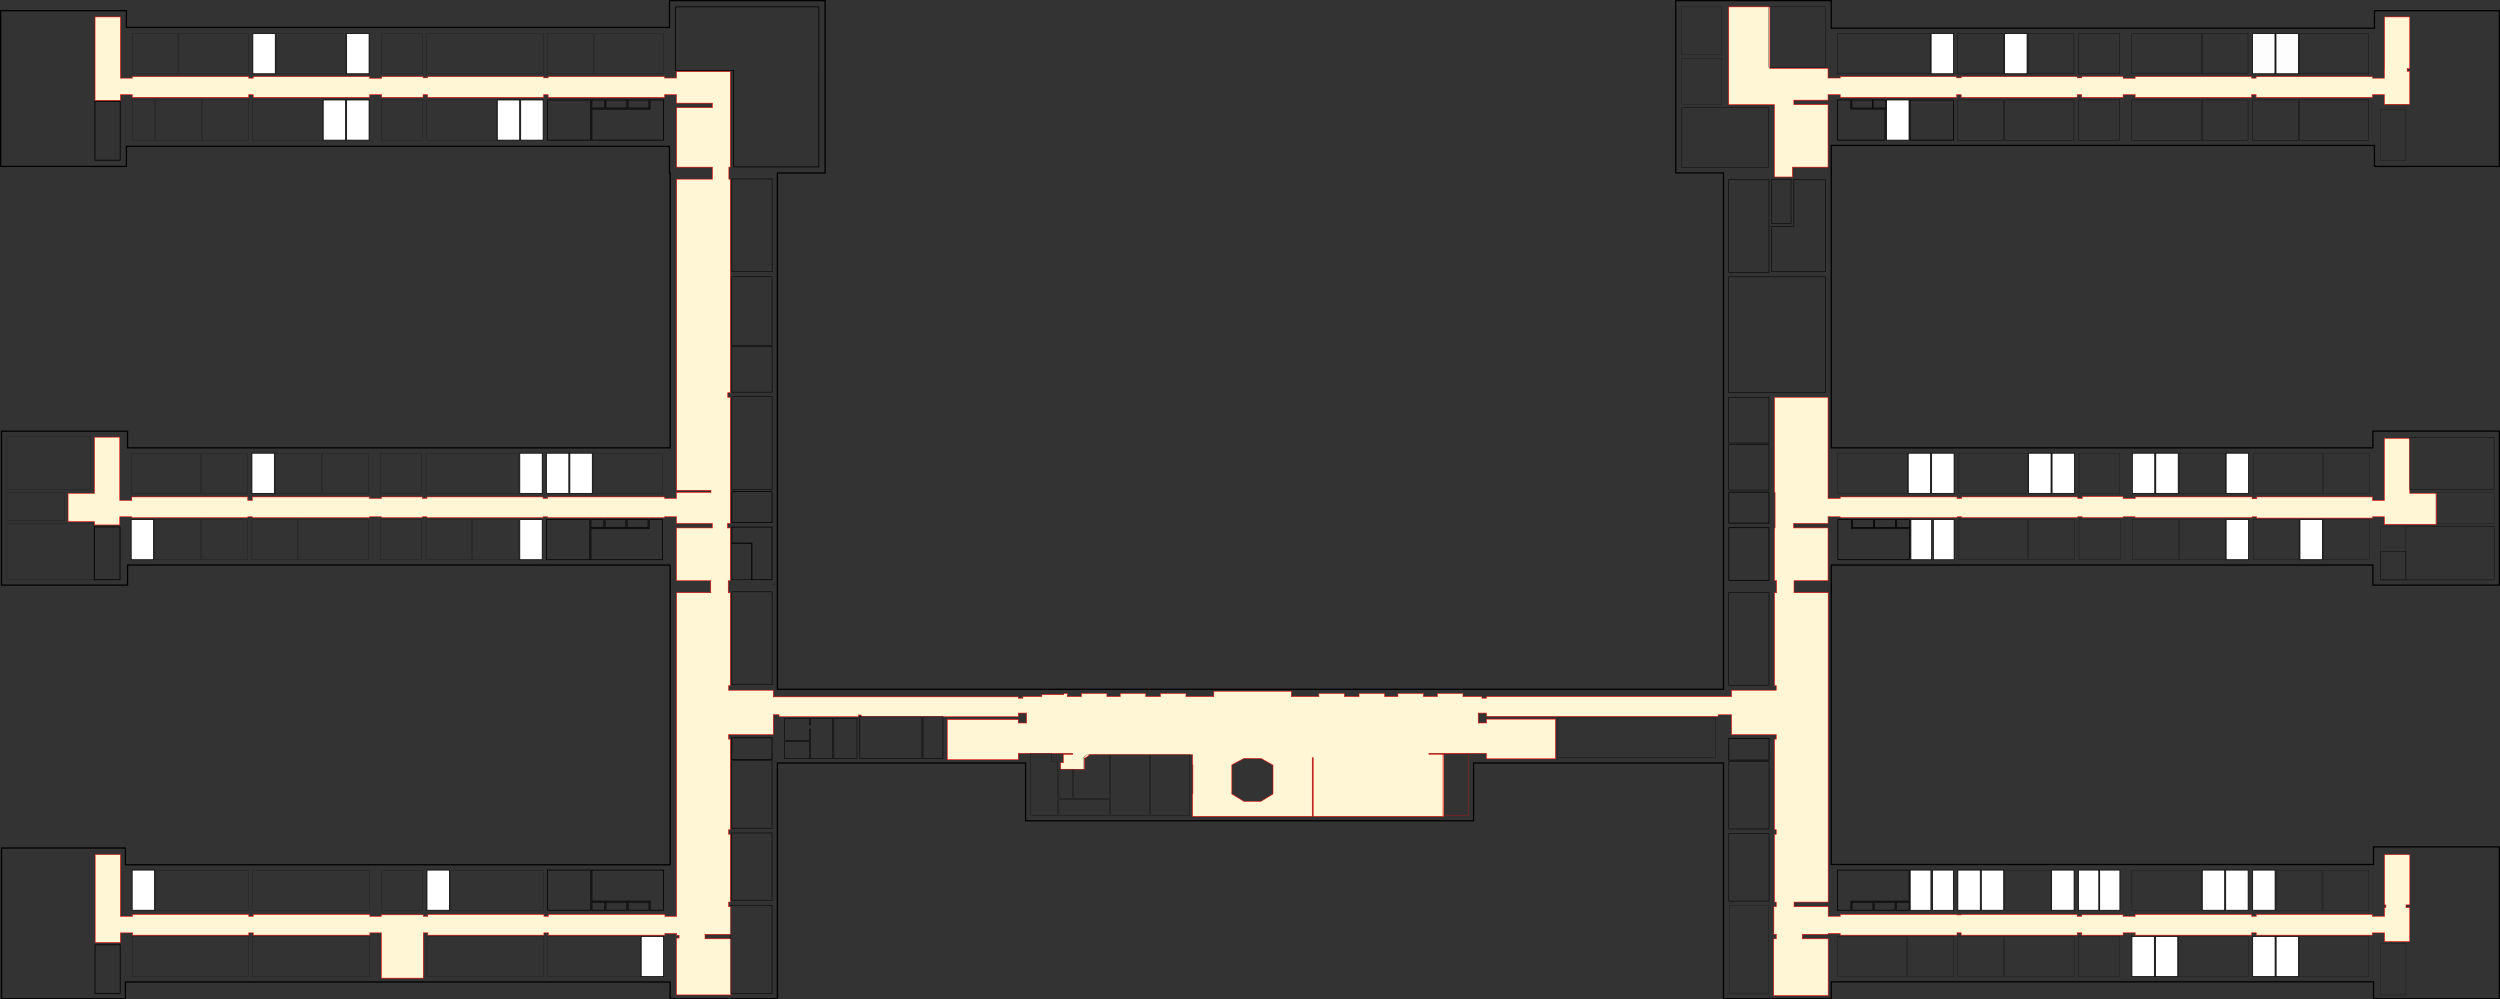 <?xml version="1.0" encoding="UTF-8" standalone="no"?>
<!-- Created with Inkscape (http://www.inkscape.org/) -->

<svg
   xmlns:dc="http://purl.org/dc/elements/1.1/"
   xmlns:cc="http://creativecommons.org/ns#"
   xmlns:rdf="http://www.w3.org/1999/02/22-rdf-syntax-ns#"
   xmlns:svg="http://www.w3.org/2000/svg"
   xmlns="http://www.w3.org/2000/svg"
   xmlns:sodipodi="http://sodipodi.sourceforge.net/DTD/sodipodi-0.dtd"
   xmlns:inkscape="http://www.inkscape.org/namespaces/inkscape"
   width="661.906mm"
   height="264.583mm"
   viewBox="0 0 661.906 264.583"
   version="1.1"
   id="svg23309"
   inkscape:version="0.92.4 (5da689c313, 2019-01-14)"
   sodipodi:docname="3этаж.svg">
  <rect x="0" y="0" width="661.906" height="264.583" fill="#333333" stroke="none"/>
  <defs
     id="defs23303" />
  <sodipodi:namedview
     id="base"
     pagecolor="#ffffff"
     bordercolor="#666666"
     borderopacity="1.0"
     inkscape:pageopacity="0.0"
     inkscape:pageshadow="2"
     inkscape:zoom="1.979899"
     inkscape:cx="1845.3971"
     inkscape:cy="81.628488"
     inkscape:document-units="mm"
     inkscape:current-layer="svg23309"
     showgrid="false"
     fit-margin-top="0"
     fit-margin-left="0"
     fit-margin-right="0"
     fit-margin-bottom="0"
     inkscape:window-width="1833"
     inkscape:window-height="1057"
     inkscape:window-x="-8"
     inkscape:window-y="-8"
     inkscape:window-maximized="1" />
  <path
     style="display:inline;fill:#fff6d5;fill-rule:evenodd;stroke:#ff0000;stroke-width:0.508;stroke-miterlimit:4;stroke-dasharray:none"
     d="M 1727.223 6.877 L 1727.223 104.588 L 1768.277 104.588 L 1772.83 104.588 L 1772.83 176.803 L 1774.25 176.803 L 1790.768 176.803 L 1790.768 167 L 1826.383 167 L 1826.383 104.588 L 1792.236 104.588 L 1792.236 100.037 L 1826.383 100.037 L 1826.383 94.568 L 1826.512 94.568 L 1838.568 94.568 L 1838.568 97.244 L 1954.844 97.244 L 1954.844 94.568 L 1959.397 94.568 L 1959.397 97.244 L 2075.34 97.244 L 2075.34 94.568 L 2079.891 94.568 L 2079.891 97.244 L 2121.195 97.244 L 2121.195 94.568 L 2133.246 94.568 L 2133.246 97.244 L 2249.527 97.244 L 2249.527 94.568 L 2254.078 94.568 L 2254.078 97.244 L 2370.359 97.244 L 2370.359 94.568 L 2382.277 94.568 L 2382.277 104.172 L 2404.969 104.172 L 2407.578 104.172 L 2407.578 71.236 L 2404.969 71.236 L 2404.969 68.422 L 2407.578 68.422 L 2407.578 16.914 L 2382.41 16.914 L 2382.41 68.422 L 2382.283 68.422 L 2382.283 78.1 L 2370.365 78.1 L 2370.365 76.627 L 2254.084 76.627 L 2254.084 78.1 L 2249.537 78.1 L 2249.537 76.627 L 2133.25 76.627 L 2133.25 78.234 L 2121.199 78.234 L 2121.199 76.494 L 2079.902 76.494 L 2079.893 77.832 L 2075.342 77.832 L 2075.342 76.627 L 1959.397 76.627 L 1959.397 77.832 L 1954.846 77.832 L 1954.846 76.627 L 1838.568 76.627 L 1838.568 77.967 L 1826.514 77.967 L 1826.385 77.967 L 1826.385 68.258 L 1790.764 68.258 L 1772.826 68.258 L 1768.273 68.258 L 1768.273 6.877 L 1727.223 6.877 z M 94.98 16.914 L 94.98 100.295 L 120.281 100.295 L 120.281 94.572 L 132.199 94.572 L 132.199 97.248 L 248.48 97.248 L 248.48 94.572 L 253.027 94.572 L 253.027 97.248 L 369.309 97.248 L 369.309 94.572 L 381.359 94.572 L 381.359 97.248 L 422.662 97.248 L 422.662 94.572 L 427.215 94.572 L 427.215 97.248 L 543.158 97.248 L 543.158 94.572 L 547.709 94.572 L 547.709 97.248 L 663.986 97.248 L 663.986 94.572 L 675.902 94.572 L 675.902 103.035 L 711.787 103.035 L 711.787 107.605 L 676.057 107.605 L 676.057 166.986 L 711.787 166.986 L 711.787 173.09 L 711.787 179.006 L 676.086 179.006 L 676.086 489.809 L 710.318 489.809 L 710.318 491.973 L 675.902 491.973 L 675.902 498.043 L 669.812 498.043 L 663.98 498.043 L 663.98 496.494 L 547.129 496.494 L 547.129 498.043 L 542.572 498.043 L 542.572 496.494 L 426.52 496.494 L 426.52 498.043 L 421.963 498.043 L 421.963 496.494 L 381.092 496.494 L 381.092 498.043 L 369.025 498.043 L 369.025 496.494 L 252.109 496.494 L 252.109 500.039 L 247.553 500.039 L 247.553 496.494 L 131.697 496.494 L 131.697 500.039 L 119.637 500.039 L 119.637 436.777 L 94.443 436.777 L 94.443 492.865 L 68.008 492.865 L 68.008 521.133 L 94.443 521.133 L 94.443 524.477 L 119.637 524.477 L 119.637 516.303 L 131.697 516.303 L 131.697 517.111 L 247.553 517.111 L 247.553 516.303 L 252.109 516.303 L 252.109 517.111 L 369.025 517.111 L 369.025 516.303 L 381.092 516.303 L 381.092 517.111 L 421.963 517.111 L 421.963 516.303 L 426.52 516.303 L 426.52 517.111 L 542.572 517.111 L 542.572 516.303 L 547.129 516.303 L 547.129 517.111 L 663.98 517.111 L 663.98 516.303 L 669.812 516.303 L 675.902 516.303 L 675.902 522.938 L 711.732 522.938 L 711.732 527.49 L 675.902 527.49 L 675.902 580.168 L 710.148 580.168 L 710.148 592.219 L 708.973 592.219 L 676.041 592.219 L 676.041 905.846 L 676.041 915.594 L 670.553 915.594 L 670.553 915.52 L 664.299 915.52 L 664.299 913.652 L 547.982 913.652 L 547.982 915.52 L 543.432 915.52 L 543.432 913.652 L 427.441 913.652 L 427.441 915.52 L 422.887 915.52 L 422.887 913.971 L 381.031 913.971 L 381.031 915.52 L 369.518 915.52 L 369.518 913.652 L 253.082 913.652 L 253.082 915.52 L 248.529 915.52 L 248.529 913.652 L 132.492 913.652 L 132.492 915.52 L 120.271 915.52 L 120.271 853.857 L 95.094 853.857 L 95.094 941.641 L 120.271 941.641 L 120.271 932.041 L 132.492 932.041 L 132.492 934.301 L 248.529 934.301 L 248.529 931.986 L 253.082 931.986 L 253.082 934.301 L 369.518 934.301 L 369.518 931.986 L 381.031 931.986 L 381.031 934.301 L 381.031 977.25 L 381.416 977.25 L 422.887 977.25 L 422.887 934.301 L 422.887 931.986 L 427.441 931.986 L 427.441 934.301 L 543.432 934.301 L 543.432 931.986 L 547.982 931.986 L 547.982 934.301 L 664.299 934.301 L 664.299 932.623 L 670.553 932.623 L 670.553 932.543 L 676.041 932.543 L 676.041 933.422 L 675.902 933.422 L 675.902 934.449 L 678.518 934.449 L 678.518 937.258 L 675.902 937.258 L 675.902 937.967 L 675.902 994.002 L 706.164 994.002 L 730.273 994.002 L 730.273 937.969 L 706.164 937.969 L 704.357 937.969 L 704.357 937.258 L 704.357 934.449 L 704.357 933.422 L 730.273 933.422 L 730.273 905.842 L 727.896 905.842 L 727.896 901.285 L 729.594 901.285 L 729.594 833.543 L 727.896 833.543 L 727.896 828.986 L 729.594 828.986 L 729.594 738.488 L 727.896 738.488 L 727.896 733.938 L 772.57 733.938 L 772.57 713.984 L 778.352 713.984 L 778.352 716.055 L 857.568 716.055 L 857.568 714.322 L 860.383 714.322 L 860.383 716.055 L 1017.363 716.055 L 1017.363 712.447 L 1021.914 712.447 L 1025.666 712.447 L 1025.666 722.354 L 1017.363 722.354 L 1017.363 718.873 L 946.404 718.873 L 946.404 759.035 L 1017.363 759.035 L 1017.363 752.619 L 1025.666 752.619 L 1062.875 752.619 L 1066.395 752.619 L 1071.719 752.619 L 1071.719 753.691 L 1062.359 753.691 L 1062.359 762.02 L 1059.68 762.02 L 1059.68 768.551 L 1062.359 768.551 L 1083.379 768.551 L 1083.379 757.283 L 1084.451 757.283 L 1088.828 753.969 L 1191.535 753.969 L 1191.535 756.504 L 1191.506 756.504 L 1191.506 764.143 L 1191.853 764.143 L 1191.853 793.301 L 1191.522 793.301 L 1191.522 800.578 L 1191.559 800.578 L 1191.559 800.707 L 1191.522 800.707 L 1191.522 815.602 L 1242.91 815.602 L 1260.141 815.602 L 1311.029 815.602 L 1311.029 800.572 L 1311.029 793.297 L 1311.029 764.436 L 1311.029 756.977 L 1312.031 756.977 L 1312.031 758.104 L 1312.031 762.516 L 1312.031 815.602 L 1442.482 815.602 L 1442.482 762.516 L 1442.482 753.691 L 1427.623 753.688 L 1427.623 752.615 L 1436.154 752.615 L 1476.883 752.615 L 1483.076 752.615 L 1485.186 752.615 L 1485.186 758.104 L 1554.051 758.104 L 1554.051 718.479 L 1485.186 718.479 L 1485.186 722.35 L 1483.076 722.35 L 1476.883 722.35 L 1476.883 712.443 L 1480.635 712.443 L 1485.186 712.443 L 1485.186 714.115 L 1485.186 715.664 L 1716.603 715.664 L 1716.603 714.115 L 1729.994 714.115 L 1729.994 733.928 L 1774.668 733.928 L 1774.668 738.48 L 1772.971 738.48 L 1772.971 828.982 L 1774.668 828.982 L 1774.668 833.539 L 1772.971 833.539 L 1772.971 901.281 L 1774.668 901.281 L 1774.668 905.838 L 1772.289 905.838 L 1772.289 933.418 L 1774.76 933.418 L 1774.76 937.977 L 1772.145 937.977 L 1772.145 994.721 L 1826.516 994.721 L 1826.516 937.977 L 1800.6 937.977 L 1800.6 933.418 L 1826.522 933.418 L 1826.522 932.613 L 1838.578 932.613 L 1838.578 934.287 L 1955.256 934.287 L 1955.256 931.979 L 1959.406 931.979 L 1959.406 934.287 L 2075.35 934.287 L 2075.35 931.979 L 2079.902 931.979 L 2079.902 934.287 L 2121.205 934.287 L 2121.205 931.979 L 2133.256 931.979 L 2133.256 934.287 L 2249.656 934.287 L 2249.656 931.979 L 2254.207 931.979 L 2254.207 934.287 L 2370.197 934.287 L 2370.197 932.004 L 2382.416 932.004 L 2382.416 940.748 L 2407.584 940.748 L 2407.584 906.875 L 2403.838 906.875 L 2403.838 904.061 L 2407.648 904.061 L 2407.648 853.926 L 2382.416 853.926 L 2382.416 904.059 L 2383.756 904.059 L 2383.756 906.873 L 2382.416 906.873 L 2382.416 915.533 L 2370.197 915.533 L 2370.197 913.662 L 2254.207 913.662 L 2254.207 915.533 L 2249.652 915.533 L 2249.652 913.662 L 2133.252 913.662 L 2133.252 915.533 L 2121.201 915.533 L 2121.201 913.986 L 2079.893 913.986 L 2079.893 915.533 L 2075.342 915.533 L 2075.342 913.662 L 1959.397 913.662 L 1959.397 914.115 L 1955.248 914.115 L 1955.248 913.662 L 1838.568 913.662 L 1838.568 915.533 L 1826.514 915.533 L 1826.514 905.836 L 1792.406 905.836 L 1792.406 901.279 L 1793.582 901.279 L 1826.518 901.279 L 1826.518 592.215 L 1793.582 592.215 L 1792.406 592.215 L 1792.406 580.164 L 1826.385 580.164 L 1826.385 527.48 L 1791.897 527.48 L 1791.897 522.928 L 1826.385 522.928 L 1826.385 516.293 L 1838.568 516.293 L 1838.568 517.102 L 1955.312 517.102 L 1955.312 516.293 L 1959.869 516.293 L 1959.869 517.102 L 2075.812 517.102 L 2075.812 516.293 L 2080.359 516.293 L 2080.359 517.102 L 2121.195 517.102 L 2121.195 516.293 L 2133.246 516.293 L 2133.246 517.102 L 2250.061 517.102 L 2250.061 516.293 L 2254.611 516.293 L 2254.611 517.584 L 2370.357 517.584 L 2370.357 516.293 L 2382.273 516.293 L 2382.273 523.797 L 2434.055 523.797 L 2434.055 492.871 L 2407.576 492.871 L 2407.576 437.943 L 2382.273 437.943 L 2382.273 492.871 L 2382.273 500.029 L 2370.357 500.029 L 2370.357 496.484 L 2254.611 496.484 L 2254.611 498.361 L 2250.061 498.361 L 2250.061 496.484 L 2133.246 496.484 L 2133.246 498.033 L 2121.195 498.033 L 2121.195 496.076 L 2080.432 496.076 L 2080.441 498.033 L 2075.816 498.033 L 2075.816 496.484 L 1959.873 496.484 L 1959.873 498.033 L 1955.316 498.033 L 1955.316 496.484 L 1838.572 496.484 L 1838.572 498.033 L 1826.389 498.033 L 1826.389 491.963 L 1826.389 396.943 L 1792.242 396.943 L 1772.971 396.943 L 1772.971 491.963 L 1773.506 491.963 L 1773.506 522.934 L 1773.506 527.484 L 1772.971 527.484 L 1772.971 580.164 L 1775.025 580.164 L 1775.025 592.215 L 1772.971 592.215 L 1772.971 685.061 L 1774.668 685.061 L 1774.668 689.615 L 1729.994 689.615 L 1729.994 695.979 L 1485.186 695.979 L 1485.186 697.588 L 1480.635 697.588 L 1480.635 695.979 L 1476.883 695.979 L 1461.66 695.979 L 1461.66 692.941 L 1436.154 692.941 L 1436.154 695.979 L 1422.164 695.979 L 1422.164 692.941 L 1396.654 692.941 L 1396.654 695.979 L 1383.332 695.979 L 1383.332 692.941 L 1357.826 692.941 L 1357.826 695.979 L 1343.166 695.979 L 1343.166 692.941 L 1317.66 692.941 L 1317.66 695.979 L 1290.154 695.979 L 1290.154 690.623 L 1212.768 690.623 L 1212.768 695.979 L 1184.891 695.979 L 1184.891 692.941 L 1159.385 692.941 L 1159.385 695.979 L 1144.723 695.979 L 1144.723 692.941 L 1119.217 692.941 L 1119.217 695.979 L 1105.897 695.979 L 1105.897 692.941 L 1080.391 692.941 L 1080.391 695.979 L 1066.4 695.979 L 1066.4 692.941 L 1062.881 692.941 L 1062.881 694.039 L 1040.898 694.039 L 1040.898 695.979 L 1025.672 695.979 L 1021.92 695.979 L 1021.92 697.588 L 1017.367 697.588 L 1017.367 696.262 L 860.387 696.262 L 857.574 696.262 L 778.355 696.262 L 772.574 696.262 L 772.574 689.621 L 727.9 689.621 L 727.9 685.064 L 729.598 685.064 L 729.598 592.219 L 727.543 592.219 L 727.543 580.168 L 729.598 580.168 L 729.598 527.484 L 726.73 527.484 L 726.73 522.934 L 729.598 522.934 L 729.598 491.963 L 729.598 396.943 L 727.053 396.943 L 727.053 392.393 L 729.598 392.393 L 729.598 279.139 L 729.598 179.051 L 728.203 179.051 L 728.203 173.09 L 728.203 167 L 729.598 167 L 729.598 103.029 L 729.598 71.604 L 675.906 71.604 L 675.906 77.967 L 663.986 77.967 L 663.986 76.627 L 547.709 76.627 L 547.709 77.832 L 543.158 77.832 L 543.158 76.627 L 427.215 76.627 L 427.215 77.832 L 422.662 77.832 L 422.662 76.627 L 381.359 76.627 L 381.359 78.234 L 369.309 78.234 L 369.309 76.627 L 253.027 76.627 L 253.027 78.1 L 248.48 78.1 L 248.48 76.627 L 132.199 76.627 L 132.199 78.1 L 120.281 78.1 L 120.281 16.914 L 94.98 16.914 z M 1242.904 757.701 L 1260.053 757.811 L 1271.865 764.441 L 1271.865 793.301 L 1259.635 800.711 L 1242.904 800.711 C 1239.288 798.737 1234.281 795.259 1230.73 793.301 L 1230.73 764.148 L 1242.904 757.701 z "
     transform="scale(0.265)"
     id="way" />
  <rect
     style="display:inline;opacity:1;fill:none;fill-opacity:1;fill-rule:evenodd;stroke:#000000;stroke-width:0.197;stroke-miterlimit:4;stroke-dasharray:none;stroke-opacity:1"
     id="aud-k311"
     ref="aud-k109b"
     width="10.627"
     height="8.198"
     x="193.779"
     y="130.162"
     inkscape:label="#rect71611" />
  <rect
     style="display:inline;opacity:1;fill:none;fill-opacity:1;fill-rule:evenodd;stroke:#000000;stroke-width:0.202;stroke-miterlimit:4;stroke-dasharray:none;stroke-opacity:1"
     width="6.695"
     height="15.596"
     x="25.127"
     y="26.819"
     inkscape:label="#rect71377"
     id="aud-g301a" />
  <path
     inkscape:connector-curvature="0"
     style="display:inline;opacity:1;fill:none;fill-opacity:1;fill-rule:evenodd;stroke:#000000;stroke-width:0.202;stroke-miterlimit:4;stroke-dasharray:none;stroke-opacity:1"
     d="M 178.865,1.82 V 18.663 h 14.169 1.204 v 25.523 h 22.566 V 18.663 1.82 h -22.566 -1.204 z"
     id="rect71451" />
  <rect
     style="display:inline;opacity:1;fill:none;fill-opacity:1;fill-rule:evenodd;stroke:#000000;stroke-width:0.053;stroke-miterlimit:4;stroke-dasharray:none;stroke-opacity:1"
     id="aud-i319"
     ref="aud-i131a"
     width="10.492"
     height="23.297"
     x="457.803"
     y="239.733"
     inkscape:label="#rect73757" />
  <rect
     style="display:inline;opacity:1;fill:none;fill-opacity:1;fill-rule:evenodd;stroke:#000000;stroke-width:0.202;stroke-miterlimit:4;stroke-dasharray:none;stroke-opacity:1"
     id="aud-v301a"
     width="6.801"
     height="13.993"
     x="24.985"
     y="139.511"
     inkscape:label="#rect71234" />
  <rect
     style="display:inline;fill:none;fill-rule:evenodd;stroke:#000000;stroke-width:0.202;stroke-miterlimit:4;stroke-dasharray:none"
     x="25.16"
     y="250.145"
     width="6.663"
     height="12.882"
     id="aud-b301"
     inkscape:label="#rect33" />
  <rect
     style="display:inline;opacity:1;fill:none;fill-opacity:1;fill-rule:evenodd;stroke:#ff0000;stroke-width:0.073;stroke-miterlimit:4;stroke-dasharray:none;stroke-opacity:1"
     id="rect145540"
     width="6.783"
     height="16.472"
     x="381.939"
     y="199.413" />
  <rect
     style="display:inline;opacity:1;fill:none;fill-opacity:1;fill-rule:evenodd;stroke:#000000;stroke-width:0.067;stroke-miterlimit:4;stroke-dasharray:none;stroke-opacity:1"
     id="rect145649"
     width="41.707"
     height="10.485"
     x="412.476"
     y="190.099" />
  <rect
     style="display:inline;opacity:1;fill:none;fill-opacity:1;fill-rule:evenodd;stroke:#000000;stroke-width:0.067;stroke-miterlimit:4;stroke-dasharray:none;stroke-opacity:1"
     id="rect145622"
     width="3.614"
     height="7.684"
     x="280.374"
     y="203.631" />
  <rect
     style="display:inline;opacity:1;fill:none;fill-opacity:1;fill-rule:evenodd;stroke:#000000;stroke-width:0.067;stroke-miterlimit:4;stroke-dasharray:none;stroke-opacity:1"
     id="rect145624"
     width="13.353"
     height="4.286"
     x="280.374"
     y="211.598" />
  <path
     style="display:inline;opacity:1;fill:none;fill-opacity:1;fill-rule:evenodd;stroke:#000000;stroke-width:0.067;stroke-miterlimit:4;stroke-dasharray:none;stroke-opacity:1"
     d="m 272.915,199.414 v 16.47 h 5.404 1.771 v -14.266 h -1.771 v -2.203 z"
     id="rect145626"
     inkscape:connector-curvature="0" />
  <path
     style="display:inline;opacity:1;fill:none;fill-opacity:1;fill-rule:evenodd;stroke:#000000;stroke-width:0.067;stroke-miterlimit:4;stroke-dasharray:none;stroke-opacity:1"
     d="m 286.928,200.471 -1e-4,3.16 h -2.657 v 7.685 h 2.657 1.007 5.791 v -11.561 l -5.98,0.063 z"
     id="rect145631"
     inkscape:connector-curvature="0"
     sodipodi:nodetypes="cccccccccc" />
  <path
     style="display:inline;opacity:1;fill:none;fill-opacity:1;fill-rule:evenodd;stroke:#000000;stroke-width:0.067;stroke-miterlimit:4;stroke-dasharray:none;stroke-opacity:1"
     d="m 294.01,199.755 v 16.13 h 9.733 0.611 v -16.13 h -0.611 z"
     id="rect145639"
     inkscape:connector-curvature="0" />
  <path
     style="display:inline;opacity:1;fill:none;fill-opacity:1;fill-rule:evenodd;stroke:#000000;stroke-width:0.067;stroke-miterlimit:4;stroke-dasharray:none;stroke-opacity:1"
     d="m 304.638,199.755 v 16.13 h 0.611 9.742 v -16.13 h -9.742 z"
     id="rect145644"
     inkscape:connector-curvature="0" />
  <path
     style="display:inline;fill:none;fill-rule:evenodd;stroke:#000000;stroke-width:0.335"
     inkscape:connector-curvature="0"
     id="outline"
     d="M 177.254,0.171 V 7.256 H 33.467 v -4.428 H 0.168 V 44.062 H 33.467 v -5.314 H 177.254 v 7.049 h 0.16 V 118.577 H 33.775 v -4.428 H 0.4 v 40.77 H 33.775 v -5.313 H 177.414 v 79.35 H 33.203 v -4.428 H 0.402 v 39.887 H 33.203 v -4.428 H 177.414 v 4.428 h 28.409 v -62.414 h 65.711 v 15.3 h 118.608 v -15.3 h 66.169 v 62.414 h 28.534 v -4.461 h 143.572 v 4.461 h 33.319 v -40.187 h -33.319 v 4.654 H 484.845 v -79.276 h 143.404 v 5.313 h 33.483 v -40.773 h -33.483 v 4.428 H 484.845 v -72.795 -7.267 h 143.821 v 5.545 h 33.073 V 2.824 h -33.073 v 4.659 H 484.845 V 0.168 H 443.682 V 45.781 h 12.629 V 182.495 H 205.823 V 45.794 h 12.629 V 0.168 h -41.198 z"
     inkscape:label="#korpK-0-9" />
  <path
     style="display:inline;opacity:1;fill:none;fill-opacity:1;fill-rule:evenodd;stroke:#000000;stroke-width:0.134;stroke-miterlimit:4;stroke-dasharray:none;stroke-opacity:1"
     d="m 207.736,190.203 v 5.829 h 6.588 v -3.014 h 0.284 v 7.811 h 5.88 v -10.626 h -5.88 v 1.753 h -0.284 v -1.753 z"
     inkscape:label="#rect145662"
     inkscape:connector-curvature="0"
     id="path45" />
  <rect
     style="display:inline;opacity:1;fill:none;fill-opacity:1;fill-rule:evenodd;stroke:#000000;stroke-width:0.134;stroke-miterlimit:4;stroke-dasharray:none;stroke-opacity:1"
     id="rect145664"
     width="6.588"
     height="4.514"
     x="207.736"
     y="196.316" />
  <rect
     style="display:inline;opacity:1;fill:none;fill-opacity:1;fill-rule:evenodd;stroke:#000000;stroke-width:0.134;stroke-miterlimit:4;stroke-dasharray:none;stroke-opacity:1"
     width="6.128"
     height="10.627"
     x="220.771"
     y="190.203"
     inkscape:label="#rect145668"
     id="rect48" />
  <rect
     style="display:inline;opacity:1;fill:none;fill-opacity:1;fill-rule:evenodd;stroke:#000000;stroke-width:0.134;stroke-miterlimit:4;stroke-dasharray:none;stroke-opacity:1"
     width="16.454"
     height="11.087"
     x="227.644"
     y="189.742"
     inkscape:label="#rect145670"
     id="rect50" />
  <rect
     style="display:inline;opacity:1;fill:none;fill-opacity:1;fill-rule:evenodd;stroke:#000000;stroke-width:0.134;stroke-miterlimit:4;stroke-dasharray:none;stroke-opacity:1"
     id="rect145672"
     width="5.278"
     height="11.087"
     x="244.381"
     y="189.742" />
  <rect
     style="display:inline;opacity:1;fill:none;fill-opacity:1;fill-rule:evenodd;stroke:#000000;stroke-width:0.202;stroke-miterlimit:4;stroke-dasharray:none;stroke-opacity:1"
     width="11.504"
     height="10.627"
     x="144.911"
     y="26.474"
     inkscape:label="#rect71562"
     id="aud-g313" />
  <rect
     style="display:inline;opacity:1;fill:none;fill-opacity:1;fill-rule:evenodd;stroke:#000000;stroke-width:0.202;stroke-miterlimit:4;stroke-dasharray:none;stroke-opacity:1"
     id="rect71564"
     width="3.436"
     height="2.134"
     x="156.699"
     y="26.474" />
  <rect
     style="display:inline;opacity:1;fill:none;fill-opacity:1;fill-rule:evenodd;stroke:#000000;stroke-width:0.202;stroke-miterlimit:4;stroke-dasharray:none;stroke-opacity:1"
     id="rect71566"
     width="5.562"
     height="2.134"
     x="160.418"
     y="26.474" />
  <rect
     style="display:inline;opacity:1;fill:none;fill-opacity:1;fill-rule:evenodd;stroke:#000000;stroke-width:0.202;stroke-miterlimit:4;stroke-dasharray:none;stroke-opacity:1"
     id="rect71568"
     width="5.562"
     height="2.134"
     x="166.263"
     y="26.474" />
  <path
     style="display:inline;opacity:1;fill:none;fill-opacity:1;fill-rule:evenodd;stroke:#000000;stroke-width:0.202;stroke-miterlimit:4;stroke-dasharray:none;stroke-opacity:1"
     d="m 172.109,26.474 v 2.416 h -15.41 v 8.211 h 15.41 3.568 v -10.627 z"
     id="gwc"
     inkscape:label="#rect71570"
     inkscape:connector-curvature="0" />
  <rect
     id="aud-g301"
     width="5.933"
     height="10.627"
     x="34.979"
     y="26.474"
     style="fill:none;stroke:#000000;stroke-width:0.042;stroke-miterlimit:4;stroke-dasharray:none"
     inkscape:label="#rect23901" />
  <rect
     id="aud-g305a"
     width="5.933"
     height="10.627"
     x="85.572"
     y="26.474"
     style="fill:#ffffff;stroke:#000000;stroke-width:0.201;stroke-miterlimit:4;stroke-dasharray:none"
     inkscape:label="#rect23901-6-5" />
  <rect
     id="aud-g305b"
     width="5.933"
     height="10.627"
     x="91.78"
     y="26.474"
     style="fill:#ffffff;stroke:#000000;stroke-width:0.201;stroke-miterlimit:4;stroke-dasharray:none"
     inkscape:label="#rect23901-8-0" />
  <rect
     id="rect23901-6-5-1"
     width="5.933"
     height="10.627"
     x="131.659"
     y="26.474"
     style="fill:#ffffff;stroke:#000000;stroke-width:0.201;stroke-miterlimit:4;stroke-dasharray:none" />
  <rect
     id="aud-g311"
     width="5.933"
     height="10.627"
     x="137.867"
     y="26.474"
     style="fill:#ffffff;stroke:#000000;stroke-width:0.201;stroke-miterlimit:4;stroke-dasharray:none"
     inkscape:label="#rect23901-8-0-4" />
  <rect
     id="aud-g304"
     width="5.933"
     height="10.627"
     x="66.947"
     y="8.904"
     style="fill:#ffffff;stroke:#000000;stroke-width:0.201;stroke-miterlimit:4;stroke-dasharray:none"
     inkscape:label="#rect23901-4-4" />
  <rect
     id="aud-g306a"
     width="5.933"
     height="10.627"
     x="91.78"
     y="8.904"
     style="fill:#ffffff;stroke:#000000;stroke-width:0.201;stroke-miterlimit:4;stroke-dasharray:none"
     inkscape:label="#rect23901-8-0-2" />
  <rect
     style="display:inline;opacity:1;fill:none;fill-opacity:1;fill-rule:evenodd;stroke:#000000;stroke-width:0.202;stroke-miterlimit:4;stroke-dasharray:none;stroke-opacity:1"
     id="aud-v319"
     width="11.504"
     height="10.627"
     x="144.669"
     y="137.564"
     inkscape:label="#rect71562" />
  <rect
     style="display:inline;opacity:1;fill:none;fill-opacity:1;fill-rule:evenodd;stroke:#000000;stroke-width:0.202;stroke-miterlimit:4;stroke-dasharray:none;stroke-opacity:1"
     id="rect71564-5"
     width="3.436"
     height="2.134"
     x="156.456"
     y="137.564" />
  <rect
     style="display:inline;opacity:1;fill:none;fill-opacity:1;fill-rule:evenodd;stroke:#000000;stroke-width:0.202;stroke-miterlimit:4;stroke-dasharray:none;stroke-opacity:1"
     id="rect71566-3"
     width="5.562"
     height="2.134"
     x="160.175"
     y="137.564" />
  <rect
     style="display:inline;opacity:1;fill:none;fill-opacity:1;fill-rule:evenodd;stroke:#000000;stroke-width:0.202;stroke-miterlimit:4;stroke-dasharray:none;stroke-opacity:1"
     id="rect71568-7"
     width="5.562"
     height="2.134"
     x="166.02"
     y="137.564" />
  <path
     style="display:inline;opacity:1;fill:none;fill-opacity:1;fill-rule:evenodd;stroke:#000000;stroke-width:0.202;stroke-miterlimit:4;stroke-dasharray:none;stroke-opacity:1"
     d="m 171.866,137.564 v 2.416 h -15.41 v 8.211 h 15.41 3.568 v -10.627 z"
     id="gwc-8"
     inkscape:label="#rect71570"
     inkscape:connector-curvature="0" />
  <rect
     id="aud-v303"
     width="5.933"
     height="10.627"
     x="34.736"
     y="137.564"
     style="fill:#ffffff;stroke:#000000;stroke-width:0.201;stroke-miterlimit:4;stroke-dasharray:none"
     inkscape:label="#rect23901-95" />
  <rect
     id="aud-v317"
     width="5.933"
     height="10.627"
     x="137.624"
     y="137.564"
     style="fill:#ffffff;stroke:#000000;stroke-width:0.201;stroke-miterlimit:4;stroke-dasharray:none"
     inkscape:label="#rect23901-8-0-4-3" />
  <rect
     id="rect23901-4-4-4"
     width="5.933"
     height="10.627"
     x="66.704"
     y="119.994"
     style="fill:#ffffff;stroke:#000000;stroke-width:0.201;stroke-miterlimit:4;stroke-dasharray:none" />
  <rect
     id="aud-v314"
     width="5.933"
     height="10.627"
     x="137.623"
     y="119.994"
     style="fill:#ffffff;stroke:#000000;stroke-width:0.201;stroke-miterlimit:4;stroke-dasharray:none"
     inkscape:label="#rect23901-8-0-4-6-1" />
  <rect
     style="fill:#ffffff;stroke:#000000;stroke-width:0.201;stroke-miterlimit:4;stroke-dasharray:none"
     y="119.994"
     x="144.672"
     height="10.627"
     width="5.933"
     id="aud-v316"
     inkscape:label="#rect23901-4-0-8-5-9" />
  <rect
     style="fill:#ffffff;stroke:#000000;stroke-width:0.201;stroke-miterlimit:4;stroke-dasharray:none"
     y="119.994"
     x="150.881"
     height="10.627"
     width="5.933"
     id="aud-v318a"
     inkscape:label="#rect23901-0-9-8-0-4-6" />
  <rect
     id="aud-b302"
     width="5.933"
     height="10.627"
     x="34.993"
     y="230.367"
     style="fill:#ffffff;stroke:#000000;stroke-width:0.201;stroke-miterlimit:4;stroke-dasharray:none"
     inkscape:label="#rect23901-9-0-2" />
  <rect
     id="aud-b310a"
     width="5.933"
     height="10.627"
     x="113.048"
     y="230.367"
     style="fill:#ffffff;stroke:#000000;stroke-width:0.201;stroke-miterlimit:4;stroke-dasharray:none"
     inkscape:label="#rect23901-4-0-8-2-9" />
  <rect
     style="display:inline;opacity:1;fill:none;fill-opacity:1;fill-rule:evenodd;stroke:#000000;stroke-width:0.202;stroke-miterlimit:4;stroke-dasharray:none;stroke-opacity:1"
     id="aud-b312"
     width="11.504"
     height="10.627"
     x="144.926"
     y="230.367"
     inkscape:label="#rect71562" />
  <rect
     style="display:inline;opacity:1;fill:none;fill-opacity:1;fill-rule:evenodd;stroke:#000000;stroke-width:0.202;stroke-miterlimit:4;stroke-dasharray:none;stroke-opacity:1"
     id="rect71564-5-6"
     width="3.436"
     height="2.134"
     x="156.713"
     y="238.861" />
  <rect
     style="display:inline;opacity:1;fill:none;fill-opacity:1;fill-rule:evenodd;stroke:#000000;stroke-width:0.202;stroke-miterlimit:4;stroke-dasharray:none;stroke-opacity:1"
     id="rect71566-3-8"
     width="5.562"
     height="2.134"
     x="160.433"
     y="238.861" />
  <rect
     style="display:inline;opacity:1;fill:none;fill-opacity:1;fill-rule:evenodd;stroke:#000000;stroke-width:0.202;stroke-miterlimit:4;stroke-dasharray:none;stroke-opacity:1"
     id="rect71568-7-2"
     width="5.562"
     height="2.134"
     x="166.278"
     y="238.861" />
  <path
     style="display:inline;opacity:1;fill:none;fill-opacity:1;fill-rule:evenodd;stroke:#000000;stroke-width:0.202;stroke-miterlimit:4;stroke-dasharray:none;stroke-opacity:1"
     d="m 172.123,240.995 v -2.416 h -15.41 v -8.211 h 15.41 3.568 v 10.627 z"
     id="gwc-8-2"
     inkscape:label="#rect71570"
     inkscape:connector-curvature="0" />
  <rect
     style="fill:#ffffff;stroke:#000000;stroke-width:0.201;stroke-miterlimit:4;stroke-dasharray:none"
     y="247.937"
     x="169.763"
     height="10.627"
     width="5.933"
     id="aud-b309a"
     inkscape:label="#rect23901-8-0-4-6-9-4-2" />
  <rect
     style="display:inline;opacity:1;fill:none;fill-opacity:1;fill-rule:evenodd;stroke:#000000;stroke-width:0.202;stroke-miterlimit:4;stroke-dasharray:none;stroke-opacity:1"
     id="aud-g121-8"
     width="11.504"
     height="10.627"
     x="505.721"
     y="26.473"
     inkscape:label="#rect71562" />
  <rect
     style="display:inline;opacity:1;fill:none;fill-opacity:1;fill-rule:evenodd;stroke:#000000;stroke-width:0.202;stroke-miterlimit:4;stroke-dasharray:none;stroke-opacity:1"
     id="rect71564-2"
     width="3.436"
     height="2.134"
     x="-499.31"
     y="26.473"
     transform="scale(-1,1)" />
  <rect
     style="display:inline;opacity:1;fill:none;fill-opacity:1;fill-rule:evenodd;stroke:#000000;stroke-width:0.202;stroke-miterlimit:4;stroke-dasharray:none;stroke-opacity:1"
     id="rect71568-4"
     width="5.562"
     height="2.134"
     x="-495.873"
     y="26.473"
     transform="scale(-1,1)" />
  <path
     style="display:inline;opacity:1;fill:none;fill-opacity:1;fill-rule:evenodd;stroke:#000000;stroke-width:0.202;stroke-miterlimit:4;stroke-dasharray:none;stroke-opacity:1"
     d="m 490.028,26.473 v 2.416 h 9.06 v 8.211 h -9.06 -3.568 v -10.627 z"
     id="gwc-2"
     inkscape:label="#rect71570"
     inkscape:connector-curvature="0"
     sodipodi:nodetypes="cccccccc" />
  <rect
     id="aud-j305"
     width="5.933"
     height="10.627"
     x="602.601"
     y="8.903"
     style="opacity:0.99;fill:#ffffff;stroke:#000000;stroke-width:0.201;stroke-miterlimit:4;stroke-dasharray:none"
     inkscape:label="#rect23901-6-4-5" />
  <rect
     id="aud-j305a"
     width="5.933"
     height="10.627"
     x="596.393"
     y="8.903"
     style="opacity:0.99;fill:#ffffff;stroke:#000000;stroke-width:0.201;stroke-miterlimit:4;stroke-dasharray:none"
     inkscape:label="#rect23901-8-7-3" />
  <rect
     id="aud-j311a"
     width="5.933"
     height="10.627"
     x="530.754"
     y="8.903"
     style="fill:#ffffff;stroke:#000000;stroke-width:0.201;stroke-miterlimit:4;stroke-dasharray:none"
     inkscape:label="#rect23901-7-2-2-4-8" />
  <rect
     style="fill:#ffffff;stroke:#000000;stroke-width:0.201;stroke-miterlimit:4;stroke-dasharray:none"
     y="8.903"
     x="511.288"
     height="10.627"
     width="5.933"
     id="aud-j315"
     inkscape:label="#rect23901-4-0-8-5-3" />
  <rect
     style="display:inline;opacity:1;fill:none;fill-opacity:1;fill-rule:evenodd;stroke:#000000;stroke-width:0.202;stroke-miterlimit:4;stroke-dasharray:none;stroke-opacity:1"
     id="rect71564-2-8"
     width="3.436"
     height="2.134"
     x="-505.578"
     y="137.561"
     transform="scale(-1,1)" />
  <rect
     style="display:inline;opacity:1;fill:none;fill-opacity:1;fill-rule:evenodd;stroke:#000000;stroke-width:0.202;stroke-miterlimit:4;stroke-dasharray:none;stroke-opacity:1"
     id="rect71566-5-2"
     width="5.562"
     height="2.134"
     x="-501.859"
     y="137.561"
     transform="scale(-1,1)" />
  <rect
     style="display:inline;opacity:1;fill:none;fill-opacity:1;fill-rule:evenodd;stroke:#000000;stroke-width:0.202;stroke-miterlimit:4;stroke-dasharray:none;stroke-opacity:1"
     id="rect71568-4-4"
     width="5.562"
     height="2.134"
     x="-496.014"
     y="137.561"
     transform="scale(-1,1)" />
  <path
     style="display:inline;opacity:1;fill:none;fill-opacity:1;fill-rule:evenodd;stroke:#000000;stroke-width:0.202;stroke-miterlimit:4;stroke-dasharray:none;stroke-opacity:1"
     d="m 490.169,137.562 v 2.416 h 15.41 v 8.211 h -15.41 -3.568 v -10.627 z"
     id="gwc-2-1"
     inkscape:label="#rect71570"
     inkscape:connector-curvature="0" />
  <rect
     id="aud-e306"
     width="5.933"
     height="10.627"
     x="608.949"
     y="137.561"
     style="fill:#ffffff;stroke:#000000;stroke-width:0.201;stroke-miterlimit:4;stroke-dasharray:none"
     inkscape:label="#rect23901-7-9-8" />
  <rect
     id="aud-e310"
     width="5.933"
     height="10.627"
     x="589.396"
     y="137.561"
     style="fill:#ffffff;stroke:#000000;stroke-width:0.201;stroke-miterlimit:4;stroke-dasharray:none"
     inkscape:label="#rect23901-4-8-3" />
  <rect
     id="aud-e307"
     width="5.933"
     height="10.627"
     x="589.397"
     y="119.992"
     style="fill:#ffffff;stroke:#000000;stroke-width:0.201;stroke-miterlimit:4;stroke-dasharray:none"
     inkscape:label="#rect23901-4-4-8-5" />
  <rect
     id="aud-e311"
     width="5.933"
     height="10.627"
     x="570.772"
     y="119.992"
     style="fill:#ffffff;stroke:#000000;stroke-width:0.201;stroke-miterlimit:4;stroke-dasharray:none"
     inkscape:label="#rect23901-6-5-0-5-2" />
  <rect
     id="aud-e313"
     width="5.933"
     height="10.627"
     x="564.564"
     y="119.992"
     style="fill:#ffffff;stroke:#000000;stroke-width:0.201;stroke-miterlimit:4;stroke-dasharray:none"
     inkscape:label="#rect23901-8-0-2-5-7" />
  <rect
     id="aud-e315"
     width="5.933"
     height="10.627"
     x="543.31"
     y="119.992"
     style="fill:#ffffff;stroke:#000000;stroke-width:0.201;stroke-miterlimit:4;stroke-dasharray:none"
     inkscape:label="#rect23901-4-0-8-22-0" />
  <rect
     id="aud-e317"
     width="5.933"
     height="10.627"
     x="537.102"
     y="119.992"
     style="fill:#ffffff;stroke:#000000;stroke-width:0.201;stroke-miterlimit:4;stroke-dasharray:none"
     inkscape:label="#rect23901-0-9-8-0-9-4" />
  <rect
     style="fill:#ffffff;stroke:#000000;stroke-width:0.201;stroke-miterlimit:4;stroke-dasharray:none"
     y="119.992"
     x="511.429"
     height="10.627"
     width="5.933"
     id="aud-e321"
     inkscape:label="#rect23901-4-0-8-5-3-8" />
  <rect
     style="fill:#ffffff;stroke:#000000;stroke-width:0.201;stroke-miterlimit:4;stroke-dasharray:none"
     y="119.992"
     x="505.221"
     height="10.627"
     width="5.933"
     id="aud-e323"
     inkscape:label="#rect23901-0-9-8-0-4-2-8" />
  <rect
     id="aud-d304a"
     width="5.933"
     height="10.627"
     x="602.632"
     y="247.94"
     style="fill:#ffffff;stroke:#000000;stroke-width:0.201;stroke-miterlimit:4;stroke-dasharray:none"
     inkscape:label="#rect23901-6-3-0-7" />
  <rect
     id="aud-d306"
     width="5.933"
     height="10.627"
     x="596.424"
     y="247.94"
     style="fill:#ffffff;stroke:#000000;stroke-width:0.201;stroke-miterlimit:4;stroke-dasharray:none"
     inkscape:label="#rect23901-8-5-7-3" />
  <rect
     id="aud-d308a"
     width="5.933"
     height="10.627"
     x="570.663"
     y="247.94"
     style="fill:#ffffff;stroke:#000000;stroke-width:0.201;stroke-miterlimit:4;stroke-dasharray:none"
     inkscape:label="#rect23901-6-5-6-3-7" />
  <rect
     id="aud-d310"
     width="5.933"
     height="10.627"
     x="564.455"
     y="247.94"
     style="fill:#ffffff;stroke:#000000;stroke-width:0.201;stroke-miterlimit:4;stroke-dasharray:none"
     inkscape:label="#rect23901-8-0-6-6-6" />
  <rect
     id="aud-d303"
     width="5.933"
     height="10.627"
     x="596.424"
     y="230.37"
     style="fill:#ffffff;stroke:#000000;stroke-width:0.201;stroke-miterlimit:4;stroke-dasharray:none"
     inkscape:label="#rect23901-8-7-3-3-5" />
  <rect
     id="aud-d305"
     width="5.933"
     height="10.627"
     x="589.288"
     y="230.37"
     style="fill:#ffffff;stroke:#000000;stroke-width:0.201;stroke-miterlimit:4;stroke-dasharray:none"
     inkscape:label="#rect23901-4-4-8-5-1" />
  <rect
     id="aud-d307a"
     width="5.933"
     height="10.627"
     x="583.08"
     y="230.37"
     style="fill:#ffffff;stroke:#000000;stroke-width:0.201;stroke-miterlimit:4;stroke-dasharray:none"
     inkscape:label="#rect23901-0-9-6-16-1-1" />
  <rect
     id="aud-d313a"
     width="5.933"
     height="10.627"
     x="543.201"
     y="230.37"
     style="fill:#ffffff;stroke:#000000;stroke-width:0.201;stroke-miterlimit:4;stroke-dasharray:none"
     inkscape:label="#rect23901-4-0-8-22-0-3" />
  <rect
     id="aud-d315a"
     width="5.933"
     height="10.627"
     x="524.577"
     y="230.37"
     style="fill:#ffffff;stroke:#000000;stroke-width:0.201;stroke-miterlimit:4;stroke-dasharray:none"
     inkscape:label="#rect23901-6-5-1-0-3-6-8" />
  <rect
     id="aud-d315b"
     width="5.933"
     height="10.627"
     x="518.369"
     y="230.37"
     style="fill:#ffffff;stroke:#000000;stroke-width:0.201;stroke-miterlimit:4;stroke-dasharray:none"
     inkscape:label="#rect23901-8-0-4-6-3-7-4" />
  <rect
     style="fill:#ffffff;stroke:#000000;stroke-width:0.19;stroke-miterlimit:4;stroke-dasharray:none"
     y="230.37"
     x="555.927"
     height="10.627"
     width="5.34"
     id="aud-d309"
     inkscape:label="#rect23901-4-0-7-8-89-1-3" />
  <rect
     style="fill:#ffffff;stroke:#000000;stroke-width:0.19;stroke-miterlimit:4;stroke-dasharray:none"
     y="230.37"
     x="550.339"
     height="10.627"
     width="5.34"
     id="aud-d311"
     inkscape:label="#rect23901-0-9-8-8-9-8-2-4" />
  <rect
     style="display:inline;opacity:1;fill:none;fill-opacity:1;fill-rule:evenodd;stroke:#000000;stroke-width:0.193;stroke-miterlimit:4;stroke-dasharray:none;stroke-opacity:1"
     id="aud-k303a"
     width="10.646"
     height="5.76"
     x="193.76"
     y="195.347"
     inkscape:label="#rect71581" />
  <rect
     style="display:inline;opacity:1;fill:none;fill-opacity:1;fill-rule:evenodd;stroke:#000000;stroke-width:0.197;stroke-miterlimit:4;stroke-dasharray:none;stroke-opacity:1"
     id="aud-i307a"
     ref="aud-k109b"
     width="10.627"
     height="8.198"
     x="457.726"
     y="130.308"
     inkscape:label="#rect71611" />
  <rect
     style="display:inline;opacity:1;fill:none;fill-opacity:1;fill-rule:evenodd;stroke:#000000;stroke-width:0.202;stroke-miterlimit:4;stroke-dasharray:none;stroke-opacity:1"
     id="aud-i309"
     ref="aud-k109a"
     width="10.627"
     height="13.939"
     x="-468.352"
     y="139.711"
     inkscape:label="#rect71613"
     transform="scale(-1,1)" />
  <rect
     style="display:inline;opacity:1;fill:none;fill-opacity:1;fill-rule:evenodd;stroke:#000000;stroke-width:0.193;stroke-miterlimit:4;stroke-dasharray:none;stroke-opacity:1"
     id="aud-i315a"
     width="10.646"
     height="5.76"
     x="457.726"
     y="195.494"
     inkscape:label="#rect71581" />
  <rect
     style="fill:none;stroke:#000000;stroke-width:0.136;stroke-miterlimit:4;stroke-dasharray:none"
     id="aud-i317"
     width="10.646"
     height="17.885"
     x="457.726"
     y="220.69"
     inkscape:label="#rect517" />
  <rect
     style="fill:none;stroke:#000000;stroke-width:0.136;stroke-miterlimit:4;stroke-dasharray:none"
     id="aud-i315"
     width="10.646"
     height="17.912"
     x="457.726"
     y="201.57"
     inkscape:label="#rect1536" />
  <rect
     style="fill:none;stroke:#000000;stroke-width:0.136;stroke-miterlimit:4;stroke-dasharray:none"
     id="aud-i311"
     width="10.646"
     height="24.57"
     x="457.706"
     y="156.838"
     inkscape:label="#rect1565" />
  <rect
     style="fill:none;stroke:#000000;stroke-width:0.136;stroke-miterlimit:4;stroke-dasharray:none"
     id="aud-i307"
     width="10.646"
     height="12.123"
     x="457.706"
     y="117.62"
     inkscape:label="#rect1603" />
  <rect
     style="fill:none;stroke:#000000;stroke-width:0.136;stroke-miterlimit:4;stroke-dasharray:none"
     id="aud-i305"
     width="10.646"
     height="12.123"
     x="457.706"
     y="105.173"
     inkscape:label="#rect1623" />
  <rect
     style="fill:none;stroke:#000000;stroke-width:0.136;stroke-miterlimit:4;stroke-dasharray:none"
     id="aud-i303"
     width="25.559"
     height="30.677"
     x="457.706"
     y="73.292"
     inkscape:label="#rect1646" />
  <path
     inkscape:connector-curvature="0"
     style="fill:none;stroke:#000000;stroke-width:0.136;stroke-miterlimit:4;stroke-dasharray:none"
     d="m 474.942,47.504 v 12.448 h -5.845 v 11.987 h 14.169 V 59.951 47.504 Z"
     id="aud-j323"
     inkscape:label="#rect1738" />
  <rect
     style="fill:none;stroke:#000000;stroke-width:0.136;stroke-miterlimit:4;stroke-dasharray:none"
     id="rect1743"
     width="5.099"
     height="11.646"
     x="469.097"
     y="47.501" />
  <rect
     style="fill:none;stroke:#000000;stroke-width:0.136;stroke-miterlimit:4;stroke-dasharray:none"
     id="aud-j321"
     width="10.646"
     height="24.57"
     x="457.71"
     y="47.521"
     inkscape:label="#rect1745" />
  <rect
     style="fill:none;stroke:#000000;stroke-width:0.136;stroke-miterlimit:4;stroke-dasharray:none"
     id="aud-k301"
     width="10.907"
     height="23.327"
     x="193.499"
     y="239.672"
     inkscape:label="#rect1806" />
  <rect
     style="fill:none;stroke:#000000;stroke-width:0.136;stroke-miterlimit:4;stroke-dasharray:none"
     id="aud-k302"
     width="10.646"
     height="17.885"
     x="193.76"
     y="220.543"
     inkscape:label="#rect1811" />
  <rect
     style="fill:none;stroke:#000000;stroke-width:0.136;stroke-miterlimit:4;stroke-dasharray:none"
     id="aud-k303"
     width="10.646"
     height="17.912"
     x="193.76"
     y="201.423"
     inkscape:label="#rect1827" />
  <rect
     style="fill:none;stroke:#000000;stroke-width:0.136;stroke-miterlimit:4;stroke-dasharray:none"
     id="aud-k305"
     width="10.646"
     height="24.57"
     x="193.779"
     y="156.691"
     inkscape:label="#rect1873" />
  <rect
     style="fill:none;stroke:#000000;stroke-width:0.136;stroke-miterlimit:4;stroke-dasharray:none"
     id="aud-k307"
     width="5.282"
     height="9.702"
     x="193.779"
     y="143.802"
     inkscape:label="#rect1888" />
  <path
     inkscape:connector-curvature="0"
     style="display:inline;opacity:1;fill:none;fill-opacity:1;fill-rule:evenodd;stroke:#000000;stroke-width:0.202;stroke-miterlimit:4;stroke-dasharray:none;stroke-opacity:1"
     d="m 193.779,139.565 v 4.236 h 5.283 v 9.702 h 5.343 v -13.938 z"
     id="aud-k309"
     inkscape:label="#aud-k109a-7" />
  <rect
     style="fill:none;stroke:#000000;stroke-width:0.136;stroke-miterlimit:4;stroke-dasharray:none"
     id="aud-k313"
     width="10.646"
     height="24.57"
     x="193.779"
     y="105.026"
     inkscape:label="#rect1921" />
  <rect
     style="fill:none;stroke:#000000;stroke-width:0.136;stroke-miterlimit:4;stroke-dasharray:none"
     id="aud-k315a"
     width="10.646"
     height="12.06"
     x="193.779"
     y="91.762"
     inkscape:label="#rect1923" />
  <rect
     style="fill:none;stroke:#000000;stroke-width:0.136;stroke-miterlimit:4;stroke-dasharray:none"
     id="aud-k315"
     width="10.646"
     height="18.22"
     x="193.76"
     y="73.28"
     inkscape:label="#rect1930" />
  <rect
     style="fill:none;stroke:#000000;stroke-width:0.136;stroke-miterlimit:4;stroke-dasharray:none"
     id="aud-k317"
     width="10.646"
     height="24.57"
     x="193.775"
     y="47.374"
     inkscape:label="#rect1932" />
  <rect
     style="fill:none;stroke:#000000;stroke-width:0.053;stroke-miterlimit:4;stroke-dasharray:none"
     id="aud-j300"
     width="6.697"
     height="13.714"
     x="630.309"
     y="28.883"
     inkscape:label="#rect2085" />
  <rect
     style="fill:none;stroke:#000000;stroke-width:0.08;stroke-miterlimit:4;stroke-dasharray:none"
     id="aud-j302"
     width="18.349"
     height="10.627"
     x="608.809"
     y="26.473"
     inkscape:label="#rect2087" />
  <rect
     style="fill:none;stroke:#000000;stroke-width:0.08;stroke-miterlimit:4;stroke-dasharray:none"
     id="aud-j304"
     width="12.141"
     height="10.627"
     x="596.392"
     y="26.473"
     inkscape:label="#rect2116" />
  <rect
     style="fill:none;stroke:#000000;stroke-width:0.08;stroke-miterlimit:4;stroke-dasharray:none"
     id="aud-j306"
     width="12.141"
     height="10.627"
     x="583.048"
     y="26.473"
     inkscape:label="#rect2154" />
  <rect
     style="fill:none;stroke:#000000;stroke-width:0.08;stroke-miterlimit:4;stroke-dasharray:none"
     id="aud-j308"
     width="18.349"
     height="10.627"
     x="564.423"
     y="26.473"
     inkscape:label="#rect2174" />
  <rect
     style="fill:none;stroke:#000000;stroke-width:0.08;stroke-miterlimit:4;stroke-dasharray:none"
     id="aud-j310"
     width="10.928"
     height="10.627"
     x="550.307"
     y="26.473"
     inkscape:label="#rect2203" />
  <rect
     style="fill:none;stroke:#000000;stroke-width:0.08;stroke-miterlimit:4;stroke-dasharray:none"
     id="aud-j312"
     width="18.349"
     height="10.627"
     x="530.753"
     y="26.473"
     inkscape:label="#rect2223" />
  <rect
     style="fill:none;stroke:#000000;stroke-width:0.08;stroke-miterlimit:4;stroke-dasharray:none"
     id="aud-j314"
     width="12.141"
     height="10.627"
     x="518.337"
     y="26.473"
     inkscape:label="#rect2252" />
  <rect
     style="fill:none;stroke:#000000;stroke-width:0.082;stroke-miterlimit:4;stroke-dasharray:none"
     id="aud-j319"
     width="14.949"
     height="15.958"
     x="468.316"
     y="1.819"
     inkscape:label="#rect2272" />
  <rect
     style="fill:none;stroke:#000000;stroke-width:0.052;stroke-miterlimit:4;stroke-dasharray:none"
     id="rect2311"
     width="10.592"
     height="12.217"
     x="445.295"
     y="15.455" />
  <rect
     style="fill:none;stroke:#000000;stroke-width:0.053;stroke-miterlimit:4;stroke-dasharray:none"
     id="aud-j318"
     width="10.615"
     height="12.584"
     x="445.284"
     y="1.776"
     inkscape:label="#rect2311-6" />
  <rect
     style="fill:none;stroke:#000000;stroke-width:0.1;stroke-miterlimit:4;stroke-dasharray:none"
     id="rect2328"
     width="22.904"
     height="15.825"
     x="445.292"
     y="28.489" />
  <rect
     style="fill:none;stroke:#000000;stroke-width:0.08;stroke-miterlimit:4;stroke-dasharray:none"
     id="aud-j317"
     width="24.558"
     height="10.627"
     x="486.456"
     y="8.903"
     inkscape:label="#rect2330" />
  <rect
     style="fill:none;stroke:#000000;stroke-width:0.08;stroke-miterlimit:4;stroke-dasharray:none"
     id="aud-j313"
     width="12.141"
     height="10.627"
     x="518.337"
     y="8.903"
     inkscape:label="#rect2368" />
  <rect
     style="fill:none;stroke:#000000;stroke-width:0.08;stroke-miterlimit:4;stroke-dasharray:none"
     id="aud-j311"
     width="12.141"
     height="10.627"
     x="536.962"
     y="8.903"
     inkscape:label="#rect2388" />
  <rect
     style="fill:none;stroke:#000000;stroke-width:0.08;stroke-miterlimit:4;stroke-dasharray:none"
     id="aud-j309a"
     width="10.928"
     height="10.627"
     x="550.307"
     y="8.903"
     inkscape:label="#rect2429" />
  <rect
     style="fill:none;stroke:#000000;stroke-width:0.08;stroke-miterlimit:4;stroke-dasharray:none"
     id="aud-j309"
     width="18.349"
     height="10.627"
     x="564.424"
     y="8.903"
     inkscape:label="#rect2449" />
  <rect
     style="fill:none;stroke:#000000;stroke-width:0.08;stroke-miterlimit:4;stroke-dasharray:none"
     id="aud-j307"
     width="12.141"
     height="10.627"
     x="583.048"
     y="8.903"
     inkscape:label="#rect2478" />
  <rect
     style="opacity:0.99;fill:none;stroke:#000000;stroke-width:0.08;stroke-miterlimit:4;stroke-dasharray:none"
     id="aud-j303"
     width="18.349"
     height="10.627"
     x="608.809"
     y="8.903"
     inkscape:label="#rect6201" />
  <rect
     style="fill:#ffffff;stroke:#000000;stroke-width:0.201;stroke-miterlimit:4;stroke-dasharray:none"
     y="26.473"
     x="499.505"
     height="10.627"
     width="5.933"
     id="aud-j315-7"
     inkscape:label="#rect23901-4-0-8-5-3" />
  <rect
     style="fill:none;stroke:#000000;stroke-width:0.042;stroke-miterlimit:4;stroke-dasharray:none"
     id="aud-g303a"
     width="12.141"
     height="10.627"
     x="41.187"
     y="26.474"
     inkscape:label="#rect1136" />
  <rect
     style="fill:none;stroke:#000000;stroke-width:0.042;stroke-miterlimit:4;stroke-dasharray:none"
     id="aud-g303"
     width="12.141"
     height="10.627"
     x="53.603"
     y="26.474"
     inkscape:label="#rect1156" />
  <rect
     style="fill:none;stroke:#000000;stroke-width:0.042;stroke-miterlimit:4;stroke-dasharray:none"
     id="aud-g305"
     width="18.349"
     height="10.627"
     x="66.948"
     y="26.474"
     inkscape:label="#rect1194" />
  <rect
     style="fill:none;stroke:#000000;stroke-width:0.042;stroke-miterlimit:4;stroke-dasharray:none"
     id="aud-g307"
     width="10.928"
     height="10.627"
     x="100.902"
     y="26.474"
     inkscape:label="#rect1223" />
  <rect
     style="fill:none;stroke:#000000;stroke-width:0.042;stroke-miterlimit:4;stroke-dasharray:none"
     id="aud-g309"
     width="18.349"
     height="10.627"
     x="113.034"
     y="26.474"
     inkscape:label="#rect1243" />
  <rect
     style="fill:none;stroke:#000000;stroke-width:0.042;stroke-miterlimit:4;stroke-dasharray:none"
     id="aud-g314"
     width="18.349"
     height="10.627"
     x="157.332"
     y="8.904"
     inkscape:label="#rect1272" />
  <rect
     style="fill:none;stroke:#000000;stroke-width:0.042;stroke-miterlimit:4;stroke-dasharray:none"
     id="aud-g312"
     width="12.141"
     height="10.627"
     x="144.915"
     y="8.904"
     inkscape:label="#rect1301" />
  <rect
     style="fill:none;stroke:#000000;stroke-width:0.042;stroke-miterlimit:4;stroke-dasharray:none"
     id="aud-g310"
     width="30.766"
     height="10.627"
     x="113.034"
     y="8.904"
     inkscape:label="#rect1321" />
  <rect
     style="fill:none;stroke:#000000;stroke-width:0.042;stroke-miterlimit:4;stroke-dasharray:none"
     id="aud-g308"
     width="10.928"
     height="10.627"
     x="100.901"
     y="8.904"
     inkscape:label="#rect1368" />
  <rect
     style="fill:none;stroke:#000000;stroke-width:0.042;stroke-miterlimit:4;stroke-dasharray:none"
     id="aud-g306"
     width="18.349"
     height="10.627"
     x="73.155"
     y="8.904"
     inkscape:label="#rect1388" />
  <rect
     style="fill:none;stroke:#000000;stroke-width:0.042;stroke-miterlimit:4;stroke-dasharray:none"
     id="aud-g302"
     width="18.349"
     height="10.627"
     x="47.394"
     y="8.904"
     inkscape:label="#rect1417" />
  <rect
     style="fill:none;stroke:#000000;stroke-width:0.042;stroke-miterlimit:4;stroke-dasharray:none"
     id="aud-g302a"
     width="12.141"
     height="10.627"
     x="34.978"
     y="8.904"
     inkscape:label="#rect1446" />
  <rect
     style="fill:none;stroke:#000000;stroke-width:0.042;stroke-miterlimit:4;stroke-dasharray:none"
     id="aud-v300"
     width="15.275"
     height="7.475"
     x="1.818"
     y="130.407"
     inkscape:label="#rect1475" />
  <rect
     style="fill:none;stroke:#000000;stroke-width:0.042;stroke-miterlimit:4;stroke-dasharray:none"
     id="aud-v302"
     width="22.104"
     height="14.099"
     x="1.818"
     y="115.565"
     inkscape:label="#rect1477" />
  <rect
     style="fill:none;stroke:#000000;stroke-width:0.042;stroke-miterlimit:4;stroke-dasharray:none"
     id="aud-v301"
     width="22.884"
     height="14.878"
     x="1.818"
     y="138.626"
     inkscape:label="#rect1479" />
  <rect
     style="fill:none;stroke:#000000;stroke-width:0.042;stroke-miterlimit:4;stroke-dasharray:none"
     id="aud-v305"
     width="12.141"
     height="10.627"
     x="40.944"
     y="137.564"
     inkscape:label="#rect1551" />
  <rect
     style="fill:none;stroke:#000000;stroke-width:0.042;stroke-miterlimit:4;stroke-dasharray:none"
     id="aud-v307"
     width="12.141"
     height="10.627"
     x="53.36"
     y="137.564"
     inkscape:label="#rect1571" />
  <rect
     style="fill:none;stroke:#000000;stroke-width:0.042;stroke-miterlimit:4;stroke-dasharray:none"
     id="aud-v309"
     width="12.141"
     height="10.627"
     x="66.705"
     y="137.564"
     inkscape:label="#rect1591" />
  <rect
     style="fill:none;stroke:#000000;stroke-width:0.042;stroke-miterlimit:4;stroke-dasharray:none"
     id="aud-v311"
     width="18.349"
     height="10.627"
     x="79.121"
     y="137.564"
     inkscape:label="#rect1629" />
  <rect
     style="fill:none;stroke:#000000;stroke-width:0.042;stroke-miterlimit:4;stroke-dasharray:none"
     id="aud-v313"
     width="10.928"
     height="10.627"
     x="100.659"
     y="137.564"
     inkscape:label="#rect1658" />
  <rect
     style="fill:none;stroke:#000000;stroke-width:0.042;stroke-miterlimit:4;stroke-dasharray:none"
     id="aud-v315a"
     width="12.141"
     height="10.627"
     x="112.791"
     y="137.564"
     inkscape:label="#rect1678" />
  <rect
     style="fill:none;stroke:#000000;stroke-width:0.042;stroke-miterlimit:4;stroke-dasharray:none"
     id="aud-v315"
     width="12.141"
     height="10.627"
     x="125.208"
     y="137.564"
     inkscape:label="#rect1698" />
  <rect
     style="fill:none;stroke:#000000;stroke-width:0.042;stroke-miterlimit:4;stroke-dasharray:none"
     id="aud-v318"
     width="18.349"
     height="10.627"
     x="157.089"
     y="119.994"
     inkscape:label="#rect1718" />
  <rect
     style="fill:none;stroke:#000000;stroke-width:0.042;stroke-miterlimit:4;stroke-dasharray:none"
     id="aud-v312"
     width="24.558"
     height="10.627"
     x="112.791"
     y="119.994"
     inkscape:label="#rect1747" />
  <rect
     style="fill:none;stroke:#000000;stroke-width:0.042;stroke-miterlimit:4;stroke-dasharray:none"
     id="aud-v310a"
     width="10.928"
     height="10.628"
     x="100.658"
     y="119.994"
     inkscape:label="#rect1785" />
  <rect
     style="fill:none;stroke:#000000;stroke-width:0.042;stroke-miterlimit:4;stroke-dasharray:none"
     id="aud-v310b"
     width="12.141"
     height="10.627"
     x="85.329"
     y="119.994"
     inkscape:label="#rect1805" />
  <rect
     style="fill:none;stroke:#000000;stroke-width:0.042;stroke-miterlimit:4;stroke-dasharray:none"
     id="aud-v308"
     width="12.141"
     height="10.627"
     x="72.913"
     y="119.994"
     inkscape:label="#rect1825" />
  <rect
     style="fill:none;stroke:#000000;stroke-width:0.042;stroke-miterlimit:4;stroke-dasharray:none"
     id="aud-v306"
     width="12.141"
     height="10.627"
     x="53.36"
     y="119.994"
     inkscape:label="#rect1845" />
  <rect
     style="fill:none;stroke:#000000;stroke-width:0.042;stroke-miterlimit:4;stroke-dasharray:none"
     id="aud-v304"
     width="18.349"
     height="10.627"
     x="34.735"
     y="119.994"
     inkscape:label="#rect1865" />
  <rect
     style="fill:none;stroke:#000000;stroke-width:0.042;stroke-miterlimit:4;stroke-dasharray:none"
     id="aud-b303"
     width="30.766"
     height="10.627"
     x="34.993"
     y="247.937"
     inkscape:label="#rect1926" />
  <rect
     style="fill:none;stroke:#000000;stroke-width:0.042;stroke-miterlimit:4;stroke-dasharray:none"
     id="aud-b305"
     width="30.766"
     height="10.627"
     x="66.962"
     y="247.937"
     inkscape:label="#rect1973" />
  <rect
     style="fill:none;stroke:#000000;stroke-width:0.042;stroke-miterlimit:4;stroke-dasharray:none"
     id="aud-b304"
     width="24.558"
     height="10.627"
     x="41.201"
     y="230.367"
     inkscape:label="#rect2038" />
  <rect
     style="fill:none;stroke:#000000;stroke-width:0.042;stroke-miterlimit:4;stroke-dasharray:none"
     id="aud-b306"
     width="30.766"
     height="10.627"
     x="66.962"
     y="230.367"
     inkscape:label="#rect2076" />
  <rect
     style="fill:none;stroke:#000000;stroke-width:0.042;stroke-miterlimit:4;stroke-dasharray:none"
     id="aud-b308"
     width="10.928"
     height="10.628"
     x="100.916"
     y="230.367"
     inkscape:label="#rect2150" />
  <rect
     style="fill:none;stroke:#000000;stroke-width:0.042;stroke-miterlimit:4;stroke-dasharray:none"
     id="aud-b310"
     width="24.558"
     height="10.627"
     x="119.256"
     y="230.367"
     inkscape:label="#rect2170" />
  <rect
     style="fill:none;stroke:#000000;stroke-width:0.042;stroke-miterlimit:4;stroke-dasharray:none"
     id="aud-b307"
     width="30.766"
     height="10.627"
     x="113.049"
     y="247.937"
     inkscape:label="#rect2208" />
  <rect
     style="fill:none;stroke:#000000;stroke-width:0.042;stroke-miterlimit:4;stroke-dasharray:none"
     id="aud-b309"
     width="24.558"
     height="10.627"
     x="144.93"
     y="247.937"
     inkscape:label="#rect2277" />
  <rect
     style="fill:none;stroke:#000000;stroke-width:0.092;stroke-miterlimit:4;stroke-dasharray:none"
     id="aud-e301"
     width="22.411"
     height="13.642"
     x="637.927"
     y="115.893"
     inkscape:label="#rect1065" />
  <rect
     style="fill:none;stroke:#000000;stroke-width:0.049;stroke-miterlimit:4;stroke-dasharray:none"
     id="aud-e300"
     width="15.478"
     height="8.182"
     x="644.86"
     y="130.405"
     inkscape:label="#rect1070" />
  <rect
     style="fill:none;stroke:#000000;stroke-width:0.048;stroke-miterlimit:4;stroke-dasharray:none"
     id="rect1072"
     width="30.03"
     height="14.137"
     x="630.309"
     y="139.414" />
  <rect
     style="fill:none;stroke:#000000;stroke-width:0.051;stroke-miterlimit:4;stroke-dasharray:none"
     id="rect1074-1"
     width="6.698"
     height="7.605"
     x="630.309"
     y="145.946" />
  <rect
     style="fill:none;stroke:#000000;stroke-width:0.051;stroke-miterlimit:4;stroke-dasharray:none"
     id="rect1074-1-0"
     width="6.698"
     height="7.605"
     x="630.309"
     y="145.946" />
  <rect
     style="fill:none;stroke:#000000;stroke-width:0.053;stroke-miterlimit:4;stroke-dasharray:none"
     id="aud-e302"
     width="23.332"
     height="14.137"
     x="637.006"
     y="139.414"
     inkscape:label="#rect1152" />
  <rect
     style="fill:none;stroke:#000000;stroke-width:0.053;stroke-miterlimit:4;stroke-dasharray:none"
     id="aud-e303"
     width="12.141"
     height="10.627"
     x="615.158"
     y="119.992"
     inkscape:label="#rect1172" />
  <rect
     style="fill:none;stroke:#000000;stroke-width:0.053;stroke-miterlimit:4;stroke-dasharray:none"
     id="aud-e305"
     width="18.349"
     height="10.627"
     x="596.533"
     y="119.992"
     inkscape:label="#rect1192" />
  <rect
     style="fill:none;stroke:#000000;stroke-width:0.053;stroke-miterlimit:4;stroke-dasharray:none"
     id="aud-e309"
     width="12.141"
     height="10.627"
     x="576.981"
     y="119.992"
     inkscape:label="#rect1221" />
  <rect
     style="fill:none;stroke:#000000;stroke-width:0.053;stroke-miterlimit:4;stroke-dasharray:none"
     id="aud-e313a"
     width="10.785"
     height="10.627"
     x="550.448"
     y="119.992"
     inkscape:label="#rect1241" />
  <rect
     style="fill:none;stroke:#000000;stroke-width:0.053;stroke-miterlimit:4;stroke-dasharray:none"
     id="aud-e319"
     width="18.349"
     height="10.627"
     x="518.478"
     y="119.992"
     inkscape:label="#rect1277" />
  <rect
     style="fill:none;stroke:#000000;stroke-width:0.053;stroke-miterlimit:4;stroke-dasharray:none"
     id="aud-e325"
     width="18.349"
     height="10.627"
     x="486.596"
     y="119.992"
     inkscape:label="#rect1306" />
  <rect
     style="fill:#ffffff;stroke:#000000;stroke-width:0.193;stroke-miterlimit:4;stroke-dasharray:none"
     y="137.558"
     x="505.942"
     height="10.634"
     width="5.481"
     id="aud-e324"
     inkscape:label="#rect23901-0-9-8-0-4-2-8-4" />
  <rect
     style="fill:#ffffff;stroke:#000000;stroke-width:0.193;stroke-miterlimit:4;stroke-dasharray:none"
     y="137.561"
     x="511.885"
     height="10.634"
     width="5.481"
     id="aud-e322"
     inkscape:label="#rect23901-0-9-8-0-4-2-8-4-2" />
  <rect
     style="fill:none;stroke:#000000;stroke-width:0.053;stroke-miterlimit:4;stroke-dasharray:none"
     id="aud-e320"
     width="18.349"
     height="10.627"
     x="518.477"
     y="137.561"
     inkscape:label="#rect1386" />
  <rect
     style="fill:none;stroke:#000000;stroke-width:0.053;stroke-miterlimit:4;stroke-dasharray:none"
     id="aud-e318"
     width="12.141"
     height="10.627"
     x="537.102"
     y="137.561"
     inkscape:label="#rect1415" />
  <rect
     style="fill:none;stroke:#000000;stroke-width:0.053;stroke-miterlimit:4;stroke-dasharray:none"
     id="aud-e316"
     width="10.928"
     height="10.627"
     x="550.447"
     y="137.561"
     inkscape:label="#rect1435" />
  <rect
     style="fill:none;stroke:#000000;stroke-width:0.053;stroke-miterlimit:4;stroke-dasharray:none"
     id="aud-e314"
     width="12.141"
     height="10.627"
     x="564.564"
     y="137.561"
     inkscape:label="#rect1455" />
  <rect
     style="fill:none;stroke:#000000;stroke-width:0.053;stroke-miterlimit:4;stroke-dasharray:none"
     id="aud-e312"
     width="12.141"
     height="10.627"
     x="576.98"
     y="137.561"
     inkscape:label="#rect1475" />
  <rect
     style="fill:none;stroke:#000000;stroke-width:0.053;stroke-miterlimit:4;stroke-dasharray:none"
     id="aud-e308"
     width="12.141"
     height="10.627"
     x="596.533"
     y="137.561"
     inkscape:label="#rect1495" />
  <rect
     style="fill:none;stroke:#000000;stroke-width:0.053;stroke-miterlimit:4;stroke-dasharray:none"
     id="aud-e304"
     width="12.141"
     height="10.627"
     x="615.157"
     y="137.561"
     inkscape:label="#rect1515" />
  <rect
     style="display:inline;opacity:1;fill:none;fill-opacity:1;fill-rule:evenodd;stroke:#000000;stroke-width:0.202;stroke-miterlimit:4;stroke-dasharray:none;stroke-opacity:1"
     id="rect71564-2-8-5-3"
     width="3.436"
     height="2.134"
     x="-505.465"
     y="-240.998"
     transform="scale(-1)" />
  <rect
     style="display:inline;opacity:1;fill:none;fill-opacity:1;fill-rule:evenodd;stroke:#000000;stroke-width:0.202;stroke-miterlimit:4;stroke-dasharray:none;stroke-opacity:1"
     id="rect71566-5-2-6-1"
     width="5.562"
     height="2.134"
     x="-501.746"
     y="-240.998"
     transform="scale(-1)" />
  <rect
     style="display:inline;opacity:1;fill:none;fill-opacity:1;fill-rule:evenodd;stroke:#000000;stroke-width:0.202;stroke-miterlimit:4;stroke-dasharray:none;stroke-opacity:1"
     id="rect71568-4-4-3-2"
     width="5.562"
     height="2.134"
     x="-495.901"
     y="-240.998"
     transform="scale(-1)" />
  <path
     style="display:inline;opacity:1;fill:none;fill-opacity:1;fill-rule:evenodd;stroke:#000000;stroke-width:0.202;stroke-miterlimit:4;stroke-dasharray:none;stroke-opacity:1"
     d="m 490.056,240.998 v -2.416 h 15.41 v -8.211 h -15.41 -3.568 v 10.627 z"
     id="gwc-2-1-7-2"
     inkscape:label="#rect71570"
     inkscape:connector-curvature="0" />
  <rect
     style="fill:#ffffff;stroke:#000000;stroke-width:0.193;stroke-miterlimit:4;stroke-dasharray:none"
     y="230.37"
     x="505.749"
     height="10.634"
     width="5.481"
     id="aud-d319"
     inkscape:label="#rect23901-0-9-8-0-4-2-8-4-8" />
  <rect
     style="fill:#ffffff;stroke:#000000;stroke-width:0.193;stroke-miterlimit:4;stroke-dasharray:none"
     y="230.373"
     x="511.691"
     height="10.634"
     width="5.481"
     id="aud-d317"
     inkscape:label="#rect23901-0-9-8-0-4-2-8-4-2-8" />
  <rect
     style="fill:none;stroke:#000000;stroke-width:0.053;stroke-miterlimit:4;stroke-dasharray:none"
     id="aud-d318"
     width="18.349"
     height="10.627"
     x="486.491"
     y="247.94"
     inkscape:label="#rect1703" />
  <rect
     style="fill:none;stroke:#000000;stroke-width:0.053;stroke-miterlimit:4;stroke-dasharray:none"
     id="aud-d316"
     width="12.141"
     height="10.627"
     x="505.116"
     y="247.94"
     inkscape:label="#rect1732" />
  <rect
     style="fill:none;stroke:#000000;stroke-width:0.053;stroke-miterlimit:4;stroke-dasharray:none"
     id="aud-d314"
     width="12.141"
     height="10.627"
     x="518.368"
     y="247.94"
     inkscape:label="#rect1752" />
  <rect
     style="fill:none;stroke:#000000;stroke-width:0.053;stroke-miterlimit:4;stroke-dasharray:none"
     id="aud-d312"
     width="18.349"
     height="10.627"
     x="530.785"
     y="247.94"
     inkscape:label="#rect1772" />
  <rect
     style="fill:none;stroke:#000000;stroke-width:0.053;stroke-miterlimit:4;stroke-dasharray:none"
     id="aud-d310a"
     width="10.928"
     height="10.627"
     x="550.338"
     y="247.94"
     inkscape:label="#rect1801" />
  <rect
     style="fill:none;stroke:#000000;stroke-width:0.053;stroke-miterlimit:4;stroke-dasharray:none"
     id="aud-d308"
     width="18.349"
     height="10.627"
     x="576.871"
     y="247.94"
     inkscape:label="#rect1821" />
  <rect
     style="fill:none;stroke:#000000;stroke-width:0.053;stroke-miterlimit:4;stroke-dasharray:none"
     id="aud-d304"
     width="18.349"
     height="10.627"
     x="608.84"
     y="247.94"
     inkscape:label="#rect1877" />
  <rect
     style="fill:none;stroke:#000000;stroke-width:0.053;stroke-miterlimit:4;stroke-dasharray:none"
     id="aud-d313b"
     width="12.141"
     height="10.627"
     x="530.785"
     y="230.37"
     inkscape:label="#rect2035" />
  <rect
     style="fill:none;stroke:#000000;stroke-width:0.053;stroke-miterlimit:4;stroke-dasharray:none"
     id="aud-d307b"
     width="18.349"
     height="10.627"
     x="564.455"
     y="230.37"
     inkscape:label="#rect2064" />
  <rect
     style="fill:none;stroke:#000000;stroke-width:0.053;stroke-miterlimit:4;stroke-dasharray:none"
     id="aud-d301"
     width="12.141"
     height="10.627"
     x="602.633"
     y="230.37"
     inkscape:label="#rect2093" />
  <rect
     style="fill:none;stroke:#000000;stroke-width:0.053;stroke-miterlimit:4;stroke-dasharray:none"
     id="aud-d301a"
     width="12.141"
     height="10.627"
     x="615.049"
     y="230.37"
     inkscape:label="#rect2113" />
  <rect
     style="fill:none;stroke:#000000;stroke-width:0.053;stroke-miterlimit:4;stroke-dasharray:none"
     id="aud-j300-4"
     width="6.697"
     height="13.714"
     x="630.31"
     y="249.719"
     inkscape:label="#rect2085" />
</svg>
